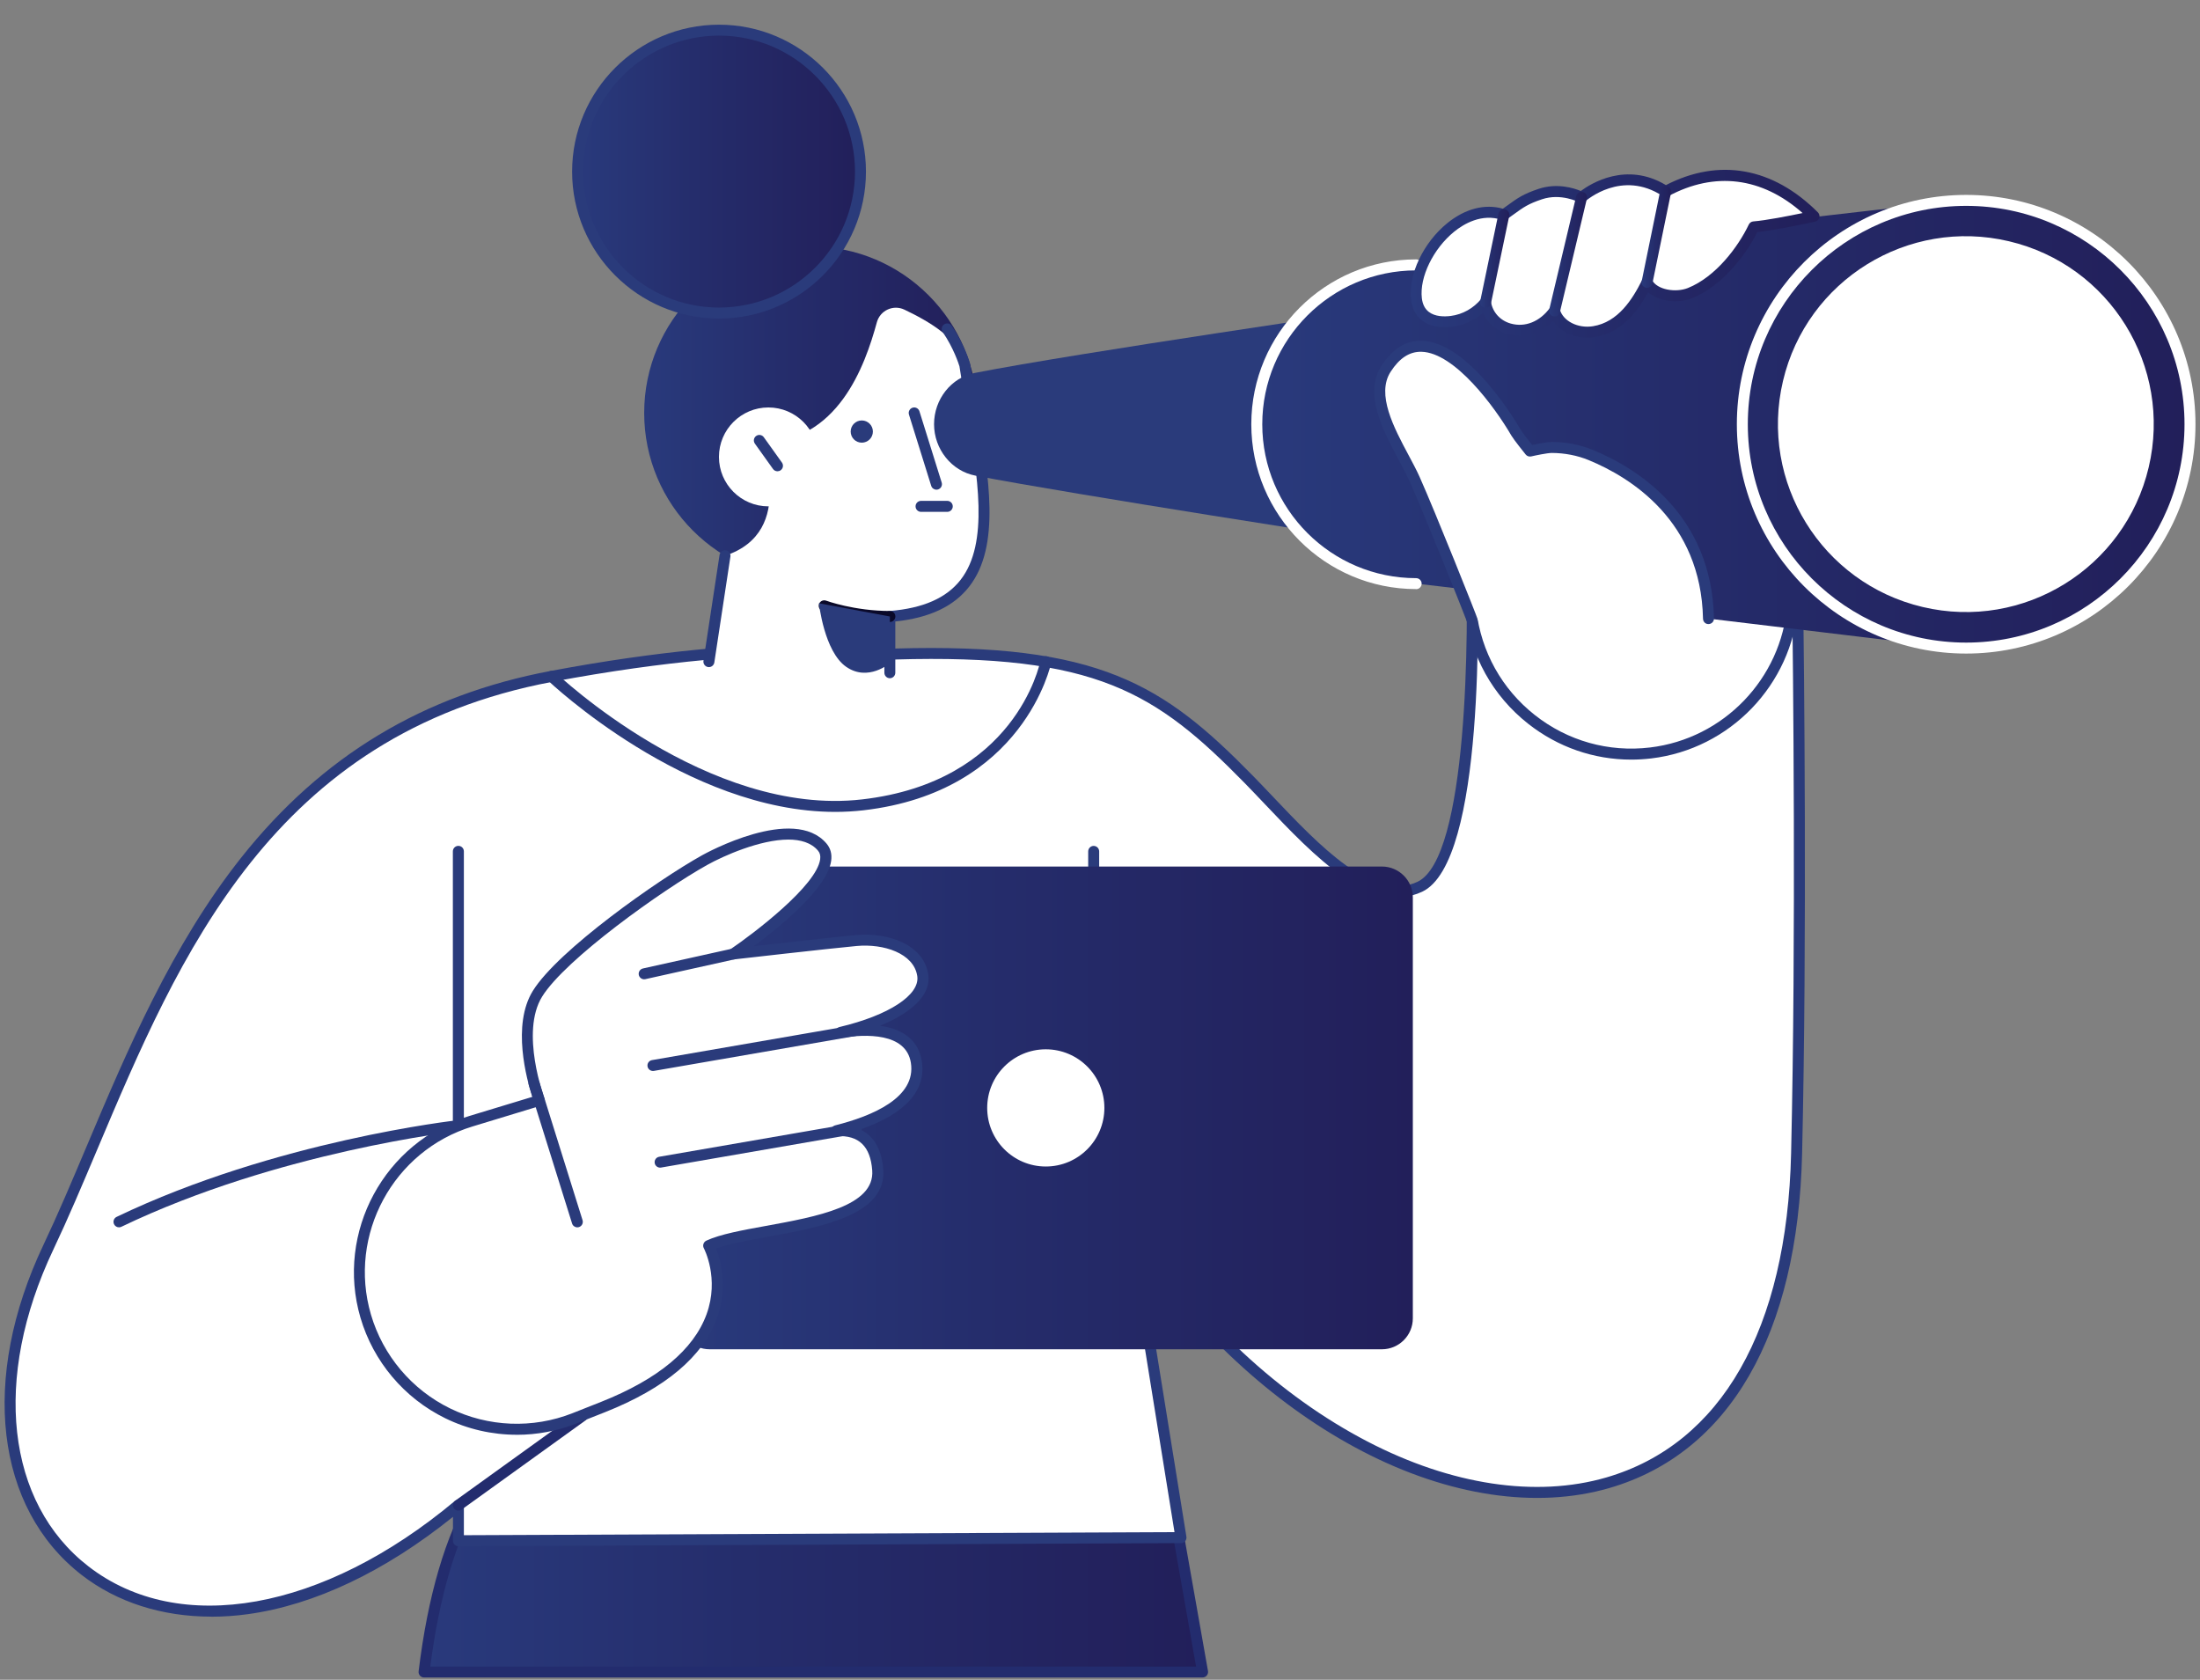 <svg width="241" height="184" viewBox="0 0 241 184" fill="none" xmlns="http://www.w3.org/2000/svg">
<rect x="0" y="0" width="241" height="184" fill="#808080" stroke="none"/>
<path d="M88.811 63.474C98.885 63.474 107.053 55.307 107.053 45.231C107.053 35.156 98.885 26.989 88.811 26.989C78.736 26.989 70.568 35.156 70.568 45.231C70.568 55.307 78.736 63.474 88.811 63.474Z" fill="url(#paint0_linear_86_2551)"/>
<path d="M127.057 156.64L63.264 154.384C52.002 158.064 47.952 170.83 46.453 183.152H131.739L127.057 156.64Z" fill="url(#paint1_linear_86_2551)"/>
<path d="M131.738 183.754H46.452C46.279 183.754 46.117 183.679 46.004 183.551C45.891 183.423 45.838 183.249 45.857 183.08C47.873 166.517 53.508 156.942 63.079 153.811C63.147 153.789 63.214 153.781 63.286 153.781L127.079 156.038C127.362 156.049 127.599 156.256 127.648 156.535L132.33 183.046C132.36 183.219 132.311 183.4 132.198 183.536C132.085 183.671 131.916 183.75 131.738 183.75V183.754ZM47.134 182.553H131.023L126.552 157.224L63.354 154.99C54.461 157.951 49.149 166.973 47.138 182.553H47.134Z" fill="#232C6E"/>
<path d="M196.806 126.343C197.545 94.37 196.701 54.084 196.904 60.86L161.147 59.983C161.147 59.983 162.62 93.824 155.534 97.139C149.553 99.938 142.445 91.142 136.776 85.356C126.836 75.208 119.95 71.001 97.975 71.645C97.975 71.645 85.534 69.362 60.425 74.09C23.756 80.99 15.721 114.64 5.295 136.642C-9.926 168.77 18.648 191.258 50.221 164.875V168.766L129.371 168.423L123.917 134.589C149.142 172.359 195.65 176.571 196.814 126.336L196.806 126.343Z" fill="white"/>
<path d="M23.149 177.087C17.755 177.087 12.821 175.52 8.96 172.533C-0.525 165.191 -2.178 151.001 4.749 136.386C6.357 132.992 7.894 129.353 9.521 125.5C13.872 115.205 18.798 103.535 26.46 93.899C35.285 82.799 46.359 76.124 60.312 73.498C84.309 68.982 96.992 70.876 98.016 71.042C120.432 70.394 127.476 75.005 137.205 84.934C137.917 85.661 138.656 86.437 139.409 87.232C144.581 92.679 150.442 98.857 155.278 96.593C160.793 94.013 160.951 69.306 160.548 60.005C160.54 59.84 160.604 59.678 160.717 59.557C160.834 59.436 160.996 59.372 161.162 59.376L196.283 60.239V60.224C196.283 60.197 196.283 60.178 196.283 60.167H196.29C196.324 59.666 196.452 59.508 196.866 59.5C197.281 59.493 197.42 59.696 197.473 60.145H197.477C197.477 60.145 197.477 60.167 197.477 60.186C197.495 60.367 197.503 60.585 197.511 60.841C197.511 60.909 197.503 60.977 197.484 61.041C197.492 61.689 197.503 62.646 197.514 63.776C197.627 73.329 197.966 102.405 197.413 126.359C196.953 146.161 189.457 159.172 176.3 162.999C168.311 165.319 158.702 163.888 149.24 158.968C140.132 154.23 131.77 146.711 124.933 137.128L129.966 168.336C129.992 168.51 129.943 168.687 129.83 168.822C129.717 168.958 129.551 169.033 129.374 169.033L50.224 169.376C50.059 169.384 49.912 169.312 49.799 169.203C49.686 169.09 49.621 168.935 49.621 168.777V166.155C42.197 172.13 34.453 175.81 27.157 176.816C25.801 177.004 24.467 177.094 23.157 177.094L23.149 177.087ZM88.942 71.709C82.712 71.709 73.231 72.293 60.534 74.681C29.854 80.456 19.642 104.635 10.629 125.971C8.997 129.835 7.453 133.485 5.833 136.902C-0.841 150.99 0.673 164.604 9.694 171.584C19.646 179.287 35.402 176.473 49.829 164.415C50.01 164.264 50.258 164.234 50.469 164.332C50.68 164.43 50.816 164.645 50.816 164.878V168.167L128.662 167.832L123.321 134.691C123.276 134.412 123.43 134.141 123.694 134.035C123.958 133.93 124.255 134.024 124.414 134.261C131.401 144.726 140.177 152.9 149.79 157.898C158.977 162.675 168.27 164.076 175.961 161.842C188.572 158.177 195.763 145.566 196.207 126.328C196.761 102.394 196.418 73.336 196.309 63.787C196.298 62.83 196.29 62.039 196.283 61.444L161.776 60.597C161.987 66.206 162.702 94.449 155.79 97.681C150.167 100.311 143.989 93.802 138.539 88.061C137.789 87.27 137.058 86.501 136.347 85.774C126.643 75.871 120.082 71.596 97.99 72.244C97.949 72.244 97.907 72.244 97.866 72.232C97.805 72.221 94.822 71.701 88.942 71.701V71.709Z" fill="#2A3B7B"/>
<path d="M91.496 88.935C75.175 88.935 60.165 74.677 60.006 74.526C59.765 74.297 59.762 73.916 59.991 73.675C60.221 73.438 60.602 73.43 60.843 73.66C61.008 73.818 77.544 89.519 94.438 87.567C111.151 85.642 113.871 72.899 113.976 72.361C114.04 72.037 114.356 71.826 114.68 71.886C115.004 71.95 115.219 72.266 115.155 72.59C115.129 72.73 112.187 86.731 94.574 88.761C93.545 88.878 92.521 88.935 91.5 88.935H91.496Z" fill="#2A3B7B"/>
<path d="M122.771 128.103C122.583 128.103 122.394 128.012 122.278 127.846C122.089 127.575 122.153 127.199 122.425 127.01C126.421 124.215 128.805 119.642 128.805 114.772C128.805 108.707 125.182 103.29 119.577 100.974C119.272 100.846 119.125 100.495 119.249 100.19C119.374 99.885 119.728 99.738 120.033 99.862C126.09 102.364 130.003 108.217 130.003 114.768C130.003 120.03 127.427 124.972 123.11 127.99C123.005 128.061 122.884 128.099 122.767 128.099L122.771 128.103Z" fill="#0A0929"/>
<path d="M119.81 101.023C119.478 101.023 119.207 100.755 119.207 100.424V93.263C119.207 92.931 119.474 92.66 119.806 92.66C120.137 92.66 120.409 92.928 120.409 93.259V100.42C120.409 100.751 120.141 101.023 119.81 101.023Z" fill="#2A3B7B"/>
<path d="M125.287 143.739C124.997 143.739 124.741 143.528 124.696 143.234L122.176 127.594C122.123 127.266 122.345 126.957 122.673 126.905C123.001 126.852 123.309 127.074 123.362 127.402L125.882 143.042C125.935 143.37 125.713 143.679 125.385 143.731C125.351 143.735 125.321 143.739 125.287 143.739Z" fill="#0A0929"/>
<path d="M94.063 21.312C95.556 12.885 89.936 4.842 81.509 3.349C73.082 1.855 65.04 7.476 63.546 15.903C62.053 24.331 67.673 32.373 76.1 33.867C84.527 35.36 92.57 29.739 94.063 21.312Z" fill="url(#paint2_linear_86_2551)"/>
<path d="M78.767 34.895C69.893 34.895 62.672 27.674 62.672 18.799C62.672 9.925 69.893 2.704 78.767 2.704C87.641 2.704 94.862 9.925 94.862 18.799C94.862 27.674 87.641 34.895 78.767 34.895ZM78.767 3.902C70.556 3.902 63.873 10.584 63.873 18.796C63.873 27.008 70.556 33.69 78.767 33.69C86.978 33.69 93.661 27.008 93.661 18.796C93.661 10.584 86.978 3.902 78.767 3.902Z" fill="#2A3B7B"/>
<path d="M77.18 75.619L79.421 60.875C87.489 58.235 83.176 48.494 83.176 48.494C91.783 48.569 94.774 40.007 96.055 35.306C96.409 34.006 97.848 33.34 99.068 33.916C101.603 35.121 105.272 37.163 105.701 39.999C107.713 53.278 111.762 66.36 97.486 67.528V75.615H77.183L77.18 75.619Z" fill="white"/>
<path d="M77.656 73.076C77.626 73.076 77.596 73.076 77.566 73.069C77.238 73.02 77.012 72.711 77.061 72.383L78.824 60.785C78.873 60.457 79.182 60.231 79.51 60.28C79.837 60.329 80.063 60.638 80.014 60.966L78.252 72.564C78.206 72.862 77.95 73.076 77.656 73.076Z" fill="#2A3B7B"/>
<path d="M97.482 74.293C97.15 74.293 96.879 74.025 96.879 73.69V67.531C96.879 67.219 97.12 66.959 97.429 66.933C101.128 66.631 103.678 65.509 105.233 63.508C108.356 59.493 107.128 52.242 105.829 44.561C105.584 43.115 105.331 41.619 105.105 40.131C105.026 39.871 104.469 38.123 103.267 36.372C103.079 36.097 103.15 35.724 103.422 35.536C103.697 35.347 104.07 35.419 104.258 35.69C105.67 37.751 106.247 39.747 106.269 39.834C106.277 39.856 106.281 39.883 106.284 39.909C106.51 41.401 106.767 42.904 107.011 44.361C108.356 52.306 109.625 59.813 106.179 64.247C104.488 66.424 101.832 67.678 98.077 68.078V73.69C98.077 74.022 97.809 74.293 97.474 74.293H97.482Z" fill="#2A3B7B"/>
<path d="M97.482 68.13C93.346 68.13 90.208 66.974 90.076 66.921C89.767 66.804 89.609 66.458 89.726 66.149C89.843 65.84 90.189 65.682 90.498 65.795C90.528 65.806 93.576 66.925 97.482 66.925C97.813 66.925 98.084 67.192 98.084 67.528C98.084 67.863 97.817 68.13 97.482 68.13Z" fill="#0A0929"/>
<path d="M97.48 72.643C97.48 72.643 95.096 74.719 92.685 73.035C90.274 71.351 89.713 66.081 89.713 66.081L97.48 67.531V72.643Z" fill="#2A3B7B"/>
<path d="M102.582 53.639C102.325 53.639 102.088 53.474 102.009 53.217L99.572 45.412C99.474 45.096 99.651 44.757 99.967 44.659C100.284 44.557 100.623 44.738 100.721 45.054L103.158 52.859C103.256 53.176 103.079 53.515 102.762 53.613C102.702 53.632 102.642 53.639 102.582 53.639Z" fill="#2A3B7B"/>
<path d="M151.379 94.92H77.74C75.867 94.92 74.35 96.438 74.35 98.311V144.409C74.35 146.282 75.867 147.8 77.74 147.8H151.379C153.251 147.8 154.769 146.282 154.769 144.409V98.311C154.769 96.438 153.251 94.92 151.379 94.92Z" fill="url(#paint3_linear_86_2551)"/>
<path d="M114.561 127.779C118.106 127.779 120.98 124.905 120.98 121.36C120.98 117.815 118.106 114.941 114.561 114.941C111.016 114.941 108.143 117.815 108.143 121.36C108.143 124.905 111.016 127.779 114.561 127.779Z" fill="white"/>
<path d="M13.035 134.442C12.813 134.442 12.598 134.318 12.493 134.099C12.35 133.802 12.474 133.44 12.775 133.297C30.159 124.95 49.953 122.727 50.149 122.708C50.477 122.671 50.774 122.912 50.812 123.24C50.849 123.571 50.608 123.865 50.281 123.903C50.085 123.925 30.49 126.125 13.295 134.382C13.212 134.423 13.122 134.442 13.035 134.442Z" fill="#2A3B7B"/>
<path d="M50.217 165.477C50.029 165.477 49.848 165.391 49.727 165.229C49.535 164.958 49.596 164.585 49.863 164.389L63.468 154.591C63.736 154.395 64.113 154.459 64.308 154.727C64.501 154.994 64.44 155.371 64.173 155.567L50.568 165.364C50.462 165.44 50.338 165.477 50.217 165.477Z" fill="#232C6E"/>
<path d="M50.212 123.906C49.881 123.906 49.609 123.639 49.609 123.304V93.259C49.609 92.928 49.877 92.656 50.212 92.656C50.547 92.656 50.815 92.924 50.815 93.259V123.304C50.815 123.635 50.547 123.906 50.212 123.906Z" fill="#2A3B7B"/>
<path d="M164.002 26.838L199.42 28.156L196.384 66.296C195.714 74.707 189.205 81.48 180.828 82.482C171.076 83.65 162.254 76.655 161.124 66.899C160.454 61.109 159.346 54.988 157.512 50.355C152.721 38.252 163.998 26.838 163.998 26.838H164.002Z" fill="white"/>
<path d="M178.693 83.209C174.598 83.209 170.655 81.846 167.389 79.269C163.532 76.225 161.095 71.856 160.53 66.966C159.731 60.062 158.53 54.547 156.955 50.577C152.077 38.252 163.456 26.533 163.569 26.416C163.686 26.296 163.852 26.235 164.018 26.239L199.436 27.557C199.598 27.565 199.753 27.637 199.862 27.757C199.971 27.878 200.024 28.04 200.012 28.205L196.976 66.345C196.287 75.009 189.522 82.045 180.893 83.077C180.154 83.164 179.416 83.209 178.682 83.209H178.693ZM164.251 27.448C162.854 28.966 153.814 39.367 158.074 50.132C159.686 54.204 160.914 59.821 161.724 66.827C162.251 71.396 164.526 75.479 168.131 78.323C171.724 81.16 176.211 82.425 180.757 81.879C188.822 80.915 195.142 74.338 195.786 66.243L198.769 28.729L164.247 27.444L164.251 27.448Z" fill="#2A3B7B"/>
<path d="M150.227 59.222L151.836 33.731C151.836 33.731 117.962 38.655 106.767 40.855C104.198 41.359 102.322 43.736 102.322 46.467C102.322 49.198 104.24 51.598 106.839 52.099C117.63 54.182 150.227 59.222 150.227 59.222Z" fill="#2A3B7B"/>
<path d="M215.958 21.964V21.949H215.385C213.457 21.949 152.677 29.166 151.859 29.324H151.837C143.772 30.869 137.674 37.958 137.674 46.471C137.674 56.114 145.49 63.93 155.133 63.93C155.479 63.93 212.888 70.884 213.886 70.944L213.939 70.952C214.417 70.978 214.899 70.997 215.385 70.997C228.926 70.997 239.906 60.02 239.906 46.475C239.906 32.929 229.235 22.273 215.958 21.967V21.964Z" fill="url(#paint4_linear_86_2551)"/>
<path d="M215.384 71.592C201.534 71.592 190.264 60.322 190.264 46.471C190.264 32.62 201.534 21.35 215.384 21.35C229.234 21.35 240.504 32.62 240.504 46.471C240.504 60.322 229.234 71.592 215.384 71.592ZM215.384 22.551C202.193 22.551 191.465 33.283 191.465 46.471C191.465 59.659 202.197 70.39 215.384 70.39C228.571 70.39 239.303 59.659 239.303 46.471C239.303 33.283 228.571 22.551 215.384 22.551Z" fill="white"/>
<path d="M235.38 51.188C237.991 40.124 231.139 29.039 220.076 26.428C209.013 23.817 197.929 30.669 195.318 41.732C192.707 52.795 199.558 63.88 210.621 66.491C221.684 69.103 232.769 62.251 235.38 51.188Z" fill="white"/>
<path d="M155.132 64.529C145.173 64.529 137.074 56.427 137.074 46.471C137.074 36.515 145.176 28.413 155.132 28.413C155.463 28.413 155.735 28.68 155.735 29.015C155.735 29.35 155.467 29.618 155.132 29.618C145.836 29.618 138.276 37.178 138.276 46.475C138.276 55.771 145.839 63.331 155.132 63.331C155.463 63.331 155.735 63.599 155.735 63.934C155.735 64.269 155.467 64.537 155.132 64.537V64.529Z" fill="white"/>
<path d="M198.717 23.685C194.009 18.977 188.291 17.82 182.468 20.965C177.56 17.76 173.254 21.617 173.254 21.617C173.254 21.617 171.1 20.464 168.734 21.256C166.79 21.903 166.38 22.367 164.741 23.519C159.788 21.836 154.654 28.382 155.166 32.733C155.411 34.786 157.065 35.453 159.005 35.204C160.523 35.008 161.815 34.24 162.737 33.117C162.937 34.451 163.89 35.607 165.333 36.018C167.355 36.59 169.152 35.615 170.29 34.067C170.753 35.724 172.734 36.632 174.591 36.331C177.495 35.863 179.187 33.411 180.426 30.933C181.138 32.33 183.549 32.744 185.127 32.112C188.103 30.918 190.724 27.787 192.122 24.853C194.205 24.687 198.717 23.689 198.717 23.689V23.685Z" fill="white"/>
<path d="M173.867 36.986C172.312 36.986 170.891 36.282 170.146 35.159C168.763 36.564 166.959 37.099 165.174 36.59C163.923 36.236 162.951 35.385 162.454 34.27C161.501 35.102 160.333 35.637 159.083 35.799C157.731 35.973 156.585 35.731 155.779 35.102C155.094 34.568 154.691 33.795 154.57 32.805C154.25 30.085 155.926 26.563 158.555 24.435C160.507 22.856 162.65 22.303 164.635 22.86C164.823 22.724 164.993 22.6 165.155 22.487C166.251 21.692 166.857 21.256 168.545 20.69C170.556 20.016 172.406 20.604 173.17 20.92C174.282 20.095 178.165 17.673 182.493 20.276C188.313 17.278 194.215 18.332 199.142 23.263C199.296 23.418 199.357 23.647 199.293 23.858C199.232 24.069 199.059 24.227 198.844 24.276C198.667 24.314 194.708 25.188 192.509 25.422C191.198 28.021 188.603 31.362 185.348 32.669C183.868 33.264 181.74 33.05 180.538 32.017C179.352 34.187 177.615 36.451 174.688 36.926C174.413 36.971 174.135 36.993 173.867 36.993V36.986ZM170.293 33.46C170.33 33.46 170.364 33.46 170.402 33.471C170.628 33.513 170.812 33.679 170.873 33.901C171.231 35.178 172.858 35.999 174.5 35.735C177.257 35.291 178.828 32.79 179.89 30.661C179.992 30.458 180.199 30.33 180.425 30.33C180.651 30.33 180.858 30.458 180.96 30.658C181.525 31.765 183.597 32.074 184.9 31.55C187.966 30.319 190.411 27.034 191.575 24.593C191.669 24.401 191.857 24.269 192.068 24.254C193.458 24.145 196.004 23.644 197.466 23.338C193.032 19.406 187.842 18.743 182.745 21.497C182.553 21.602 182.316 21.591 182.131 21.47C177.683 18.562 173.811 21.922 173.645 22.065C173.457 22.231 173.185 22.265 172.963 22.148C172.944 22.141 170.997 21.131 168.918 21.828C167.403 22.333 166.887 22.709 165.852 23.459C165.622 23.625 165.369 23.809 165.079 24.013C164.921 24.122 164.722 24.152 164.541 24.092C162.303 23.331 160.299 24.567 159.305 25.373C157.011 27.23 155.486 30.364 155.757 32.665C155.836 33.328 156.088 33.829 156.51 34.157C157.203 34.696 158.201 34.699 158.921 34.609C160.22 34.443 161.411 33.776 162.266 32.737C162.416 32.552 162.661 32.477 162.891 32.541C163.121 32.605 163.29 32.797 163.324 33.031C163.497 34.187 164.326 35.114 165.49 35.441C167.065 35.886 168.677 35.238 169.799 33.712C169.912 33.558 170.093 33.468 170.285 33.468L170.293 33.46Z" fill="url(#paint5_linear_86_2551)"/>
<path d="M162.741 33.716C162.699 33.716 162.658 33.712 162.616 33.705C162.293 33.637 162.082 33.317 162.149 32.993L164.15 23.399C164.217 23.075 164.534 22.864 164.861 22.932C165.185 23 165.396 23.316 165.329 23.644L163.328 33.238C163.268 33.52 163.02 33.716 162.741 33.716Z" fill="url(#paint6_linear_86_2551)"/>
<path d="M170.293 34.662C170.247 34.662 170.198 34.658 170.153 34.647C169.829 34.571 169.63 34.247 169.709 33.923L172.669 21.478C172.745 21.154 173.072 20.958 173.393 21.033C173.717 21.109 173.916 21.433 173.837 21.756L170.876 34.202C170.812 34.477 170.564 34.666 170.293 34.666V34.662Z" fill="url(#paint7_linear_86_2551)"/>
<path d="M180.426 31.528C180.385 31.528 180.347 31.524 180.306 31.516C179.982 31.449 179.771 31.132 179.839 30.808L181.88 20.845C181.948 20.521 182.265 20.31 182.589 20.378C182.913 20.446 183.123 20.762 183.056 21.086L181.014 31.049C180.958 31.336 180.705 31.532 180.426 31.532V31.528Z" fill="url(#paint8_linear_86_2551)"/>
<path d="M187.16 67.757C186.912 55.639 177.322 51.104 174.271 49.842C172.922 49.288 171.464 49.002 170.007 49.01C169.306 49.01 167.6 49.405 167.6 49.405C167.6 49.405 166.33 47.831 166.089 47.413C164.063 43.913 156.533 33.114 151.832 40.391C149.565 43.902 153.456 49.096 154.962 52.475C156.823 56.649 160.447 67.893 161.272 67.927C163.897 68.032 167.562 68.428 171.766 68.533C182.049 68.793 187.156 67.754 187.156 67.754L187.16 67.757Z" fill="white"/>
<path d="M161.278 68.533C161.018 68.533 160.781 68.364 160.702 68.108C160.499 67.524 156.208 56.743 154.419 52.728C154.106 52.031 153.688 51.243 153.24 50.407C151.507 47.168 149.353 43.137 151.33 40.071C152.532 38.21 154.016 37.28 155.749 37.329C160.871 37.453 166.039 46.128 166.612 47.115C166.748 47.349 167.362 48.143 167.836 48.742C168.401 48.622 169.445 48.415 170.002 48.411C171.512 48.411 173.083 48.708 174.496 49.288C179.347 51.289 187.521 56.348 187.758 67.746C187.766 68.078 187.502 68.353 187.171 68.36C186.828 68.379 186.564 68.104 186.557 67.772C186.334 57.059 178.62 52.291 174.04 50.404C172.774 49.88 171.377 49.624 170.01 49.616C169.49 49.616 168.194 49.891 167.734 49.997C167.508 50.046 167.275 49.967 167.132 49.789C167 49.624 165.828 48.166 165.569 47.721C163.749 44.584 159.354 38.621 155.715 38.534C154.408 38.504 153.308 39.22 152.336 40.726C150.739 43.197 152.713 46.882 154.295 49.842C154.751 50.697 155.184 51.503 155.511 52.238C157.271 56.182 161.798 67.531 161.858 67.803C161.93 68.127 161.726 68.447 161.403 68.522C161.357 68.533 161.312 68.537 161.271 68.537L161.278 68.533Z" fill="#2A3B7B"/>
<path d="M78.758 50.049C78.758 53.04 81.184 55.466 84.174 55.466C87.165 55.466 89.591 53.04 89.591 50.049C89.591 47.059 87.165 44.633 84.174 44.633C81.184 44.633 78.758 47.059 78.758 50.049Z" fill="white"/>
<path d="M85.169 51.624C84.981 51.624 84.796 51.537 84.679 51.372L82.694 48.595C82.502 48.324 82.562 47.951 82.834 47.755C83.105 47.563 83.478 47.623 83.673 47.895L85.659 50.671C85.851 50.942 85.79 51.315 85.519 51.511C85.414 51.586 85.293 51.624 85.169 51.624Z" fill="#2A3B7B"/>
<path d="M94.404 48.49C95.076 48.49 95.621 47.945 95.621 47.273C95.621 46.601 95.076 46.056 94.404 46.056C93.732 46.056 93.188 46.601 93.188 47.273C93.188 47.945 93.732 48.49 94.404 48.49Z" fill="#2A3B7B"/>
<path d="M103.768 56.069H100.898C100.566 56.069 100.295 55.801 100.295 55.466C100.295 55.131 100.562 54.864 100.898 54.864H103.768C104.099 54.864 104.371 55.131 104.371 55.466C104.371 55.801 104.103 56.069 103.768 56.069Z" fill="#2A3B7B"/>
<path d="M92.11 113.092C97.278 111.871 101.493 109.524 101.086 106.835C100.63 103.806 96.833 102.752 93.812 103.03C90.792 103.309 80.335 104.503 80.335 104.503C80.335 104.503 92.829 96.043 90.08 92.792C87.33 89.545 80.022 92.634 77.194 94.212C72.075 97.071 61.483 104.65 58.876 108.858C56.27 113.061 59.083 120.546 59.083 120.546L51.599 122.821C42.551 125.571 37.402 135.09 40.058 144.168C42.905 153.902 53.49 159.089 62.925 155.371C63.92 154.979 64.971 154.565 66.078 154.124C83.492 147.204 77.638 136.45 77.638 136.45C82.275 134.295 96.634 134.6 96.155 128.163C95.877 124.434 93.549 123.763 91.643 123.857C95.594 122.863 101.075 120.693 100.385 116.331C99.779 112.481 94.916 112.658 92.11 113.092Z" fill="white"/>
<path d="M56.611 157.164C53.914 157.164 51.225 156.557 48.761 155.348C44.272 153.148 40.889 149.133 39.484 144.33C36.749 134.981 42.106 125.07 51.425 122.241L58.314 120.151C57.692 118.233 56.054 112.278 58.37 108.541C61.131 104.081 72.062 96.389 76.906 93.689C77.313 93.459 86.948 88.155 90.542 92.404C90.983 92.924 91.152 93.557 91.05 94.291C90.64 97.271 85.502 101.475 82.579 103.644C85.845 103.275 91.649 102.624 93.763 102.431C97.326 102.104 101.194 103.479 101.684 106.744C102.042 109.125 99.597 111.039 96.395 112.365C99.043 112.722 100.633 114.041 100.98 116.241C101.484 119.458 99.164 122.015 94.241 123.722C95.473 124.306 96.565 125.56 96.757 128.121C97.13 133.105 89.917 134.42 84.12 135.474C81.927 135.874 79.844 136.254 78.443 136.77C78.933 137.991 79.792 140.917 78.545 144.357C77.016 148.587 72.895 152.06 66.299 154.682C65.192 155.122 64.141 155.537 63.147 155.928C61.048 156.757 58.826 157.168 56.611 157.168V157.164ZM86.365 91.967C83.268 91.967 79.261 93.749 77.487 94.736C72.552 97.489 61.934 105.061 59.387 109.17C56.965 113.08 59.617 120.256 59.644 120.328C59.7 120.482 59.693 120.655 59.621 120.806C59.546 120.957 59.414 121.066 59.256 121.115L51.771 123.39C43.078 126.031 38.083 135.271 40.633 143.991C41.944 148.47 45.096 152.214 49.285 154.267C53.474 156.32 58.363 156.516 62.702 154.806C63.697 154.414 64.748 154 65.851 153.559C72.1 151.077 75.984 147.848 77.4 143.965C78.835 140.025 77.121 136.763 77.102 136.732C77.023 136.586 77.008 136.416 77.061 136.258C77.114 136.1 77.227 135.972 77.377 135.9C78.884 135.199 81.317 134.755 83.894 134.288C89.491 133.267 95.838 132.111 95.548 128.204C95.352 125.56 94.079 124.336 91.665 124.456C91.352 124.471 91.084 124.249 91.039 123.944C90.994 123.639 91.186 123.349 91.487 123.273C95.601 122.241 100.381 120.211 99.782 116.422C99.258 113.095 94.802 113.276 92.192 113.679C91.875 113.724 91.57 113.517 91.51 113.201C91.45 112.884 91.649 112.576 91.962 112.5C97.371 111.223 100.795 108.978 100.482 106.918C100.106 104.417 96.791 103.354 93.86 103.622C90.881 103.897 80.5 105.083 80.394 105.095C80.123 105.128 79.859 104.966 79.762 104.707C79.667 104.447 79.762 104.157 79.988 104.002C82.594 102.236 89.45 97.018 89.845 94.126C89.898 93.734 89.823 93.432 89.608 93.18C88.866 92.302 87.694 91.967 86.35 91.967H86.365Z" fill="#2A3B7B"/>
<path d="M63.24 134.442C62.984 134.442 62.747 134.276 62.668 134.02L57.925 118.855C57.828 118.539 58.005 118.2 58.321 118.102C58.637 118.004 58.976 118.181 59.074 118.497L63.817 133.662C63.914 133.979 63.737 134.318 63.421 134.416C63.361 134.435 63.3 134.442 63.24 134.442Z" fill="#2A3B7B"/>
<path d="M72.311 127.903C72.025 127.903 71.769 127.696 71.72 127.406C71.663 127.078 71.882 126.769 72.21 126.713L93.714 122.991C94.041 122.934 94.35 123.153 94.407 123.481C94.463 123.808 94.245 124.117 93.917 124.174L72.413 127.895C72.379 127.903 72.345 127.903 72.311 127.903Z" fill="#2A3B7B"/>
<path d="M71.526 117.314C71.24 117.314 70.984 117.107 70.935 116.817C70.878 116.489 71.097 116.18 71.424 116.124L93.738 112.263C94.066 112.206 94.375 112.425 94.431 112.753C94.488 113.08 94.269 113.389 93.942 113.446L71.628 117.307C71.594 117.314 71.56 117.314 71.526 117.314Z" fill="#2A3B7B"/>
<path d="M70.567 107.272C70.292 107.272 70.043 107.08 69.979 106.801C69.908 106.477 70.111 106.157 70.435 106.085L80.206 103.916C80.53 103.844 80.85 104.047 80.921 104.371C80.993 104.695 80.79 105.015 80.466 105.087L70.695 107.257C70.65 107.268 70.608 107.272 70.563 107.272H70.567Z" fill="#2A3B7B"/>
<defs>
<linearGradient id="paint0_linear_86_2551" x1="70.568" y1="45.231" x2="107.053" y2="45.231" gradientUnits="userSpaceOnUse">
<stop stop-color="#293A7C"/>
<stop offset="0.41" stop-color="#252D6C"/>
<stop offset="1" stop-color="#221F5A"/>
</linearGradient>
<linearGradient id="paint1_linear_86_2551" x1="46.453" y1="168.77" x2="131.739" y2="168.77" gradientUnits="userSpaceOnUse">
<stop stop-color="#293A7C"/>
<stop offset="0.41" stop-color="#252D6C"/>
<stop offset="1" stop-color="#221F5A"/>
</linearGradient>
<linearGradient id="paint2_linear_86_2551" x1="63.306" y1="18.571" x2="94.299" y2="18.571" gradientUnits="userSpaceOnUse">
<stop stop-color="#293A7C"/>
<stop offset="0.41" stop-color="#252D6C"/>
<stop offset="1" stop-color="#221F5A"/>
</linearGradient>
<linearGradient id="paint3_linear_86_2551" x1="74.35" y1="121.36" x2="154.769" y2="121.36" gradientUnits="userSpaceOnUse">
<stop stop-color="#293A7C"/>
<stop offset="0.41" stop-color="#252D6C"/>
<stop offset="1" stop-color="#221F5A"/>
</linearGradient>
<linearGradient id="paint4_linear_86_2551" x1="137.674" y1="46.467" x2="239.906" y2="46.467" gradientUnits="userSpaceOnUse">
<stop stop-color="#293A7C"/>
<stop offset="0.41" stop-color="#252D6C"/>
<stop offset="1" stop-color="#221F5A"/>
</linearGradient>
<linearGradient id="paint5_linear_86_2551" x1="154.533" y1="27.791" x2="199.319" y2="27.791" gradientUnits="userSpaceOnUse">
<stop stop-color="#293A7C"/>
<stop offset="0.41" stop-color="#252D6C"/>
<stop offset="1" stop-color="#221F5A"/>
</linearGradient>
<linearGradient id="paint6_linear_86_2551" x1="162.138" y1="28.318" x2="165.344" y2="28.318" gradientUnits="userSpaceOnUse">
<stop stop-color="#293A7C"/>
<stop offset="0.41" stop-color="#252D6C"/>
<stop offset="1" stop-color="#221F5A"/>
</linearGradient>
<linearGradient id="paint7_linear_86_2551" x1="169.69" y1="27.84" x2="173.856" y2="27.84" gradientUnits="userSpaceOnUse">
<stop stop-color="#293A7C"/>
<stop offset="0.41" stop-color="#252D6C"/>
<stop offset="1" stop-color="#221F5A"/>
</linearGradient>
<linearGradient id="paint8_linear_86_2551" x1="179.828" y1="25.945" x2="183.071" y2="25.945" gradientUnits="userSpaceOnUse">
<stop stop-color="#293A7C"/>
<stop offset="0.41" stop-color="#252D6C"/>
<stop offset="1" stop-color="#221F5A"/>
</linearGradient>
</defs>
</svg>

